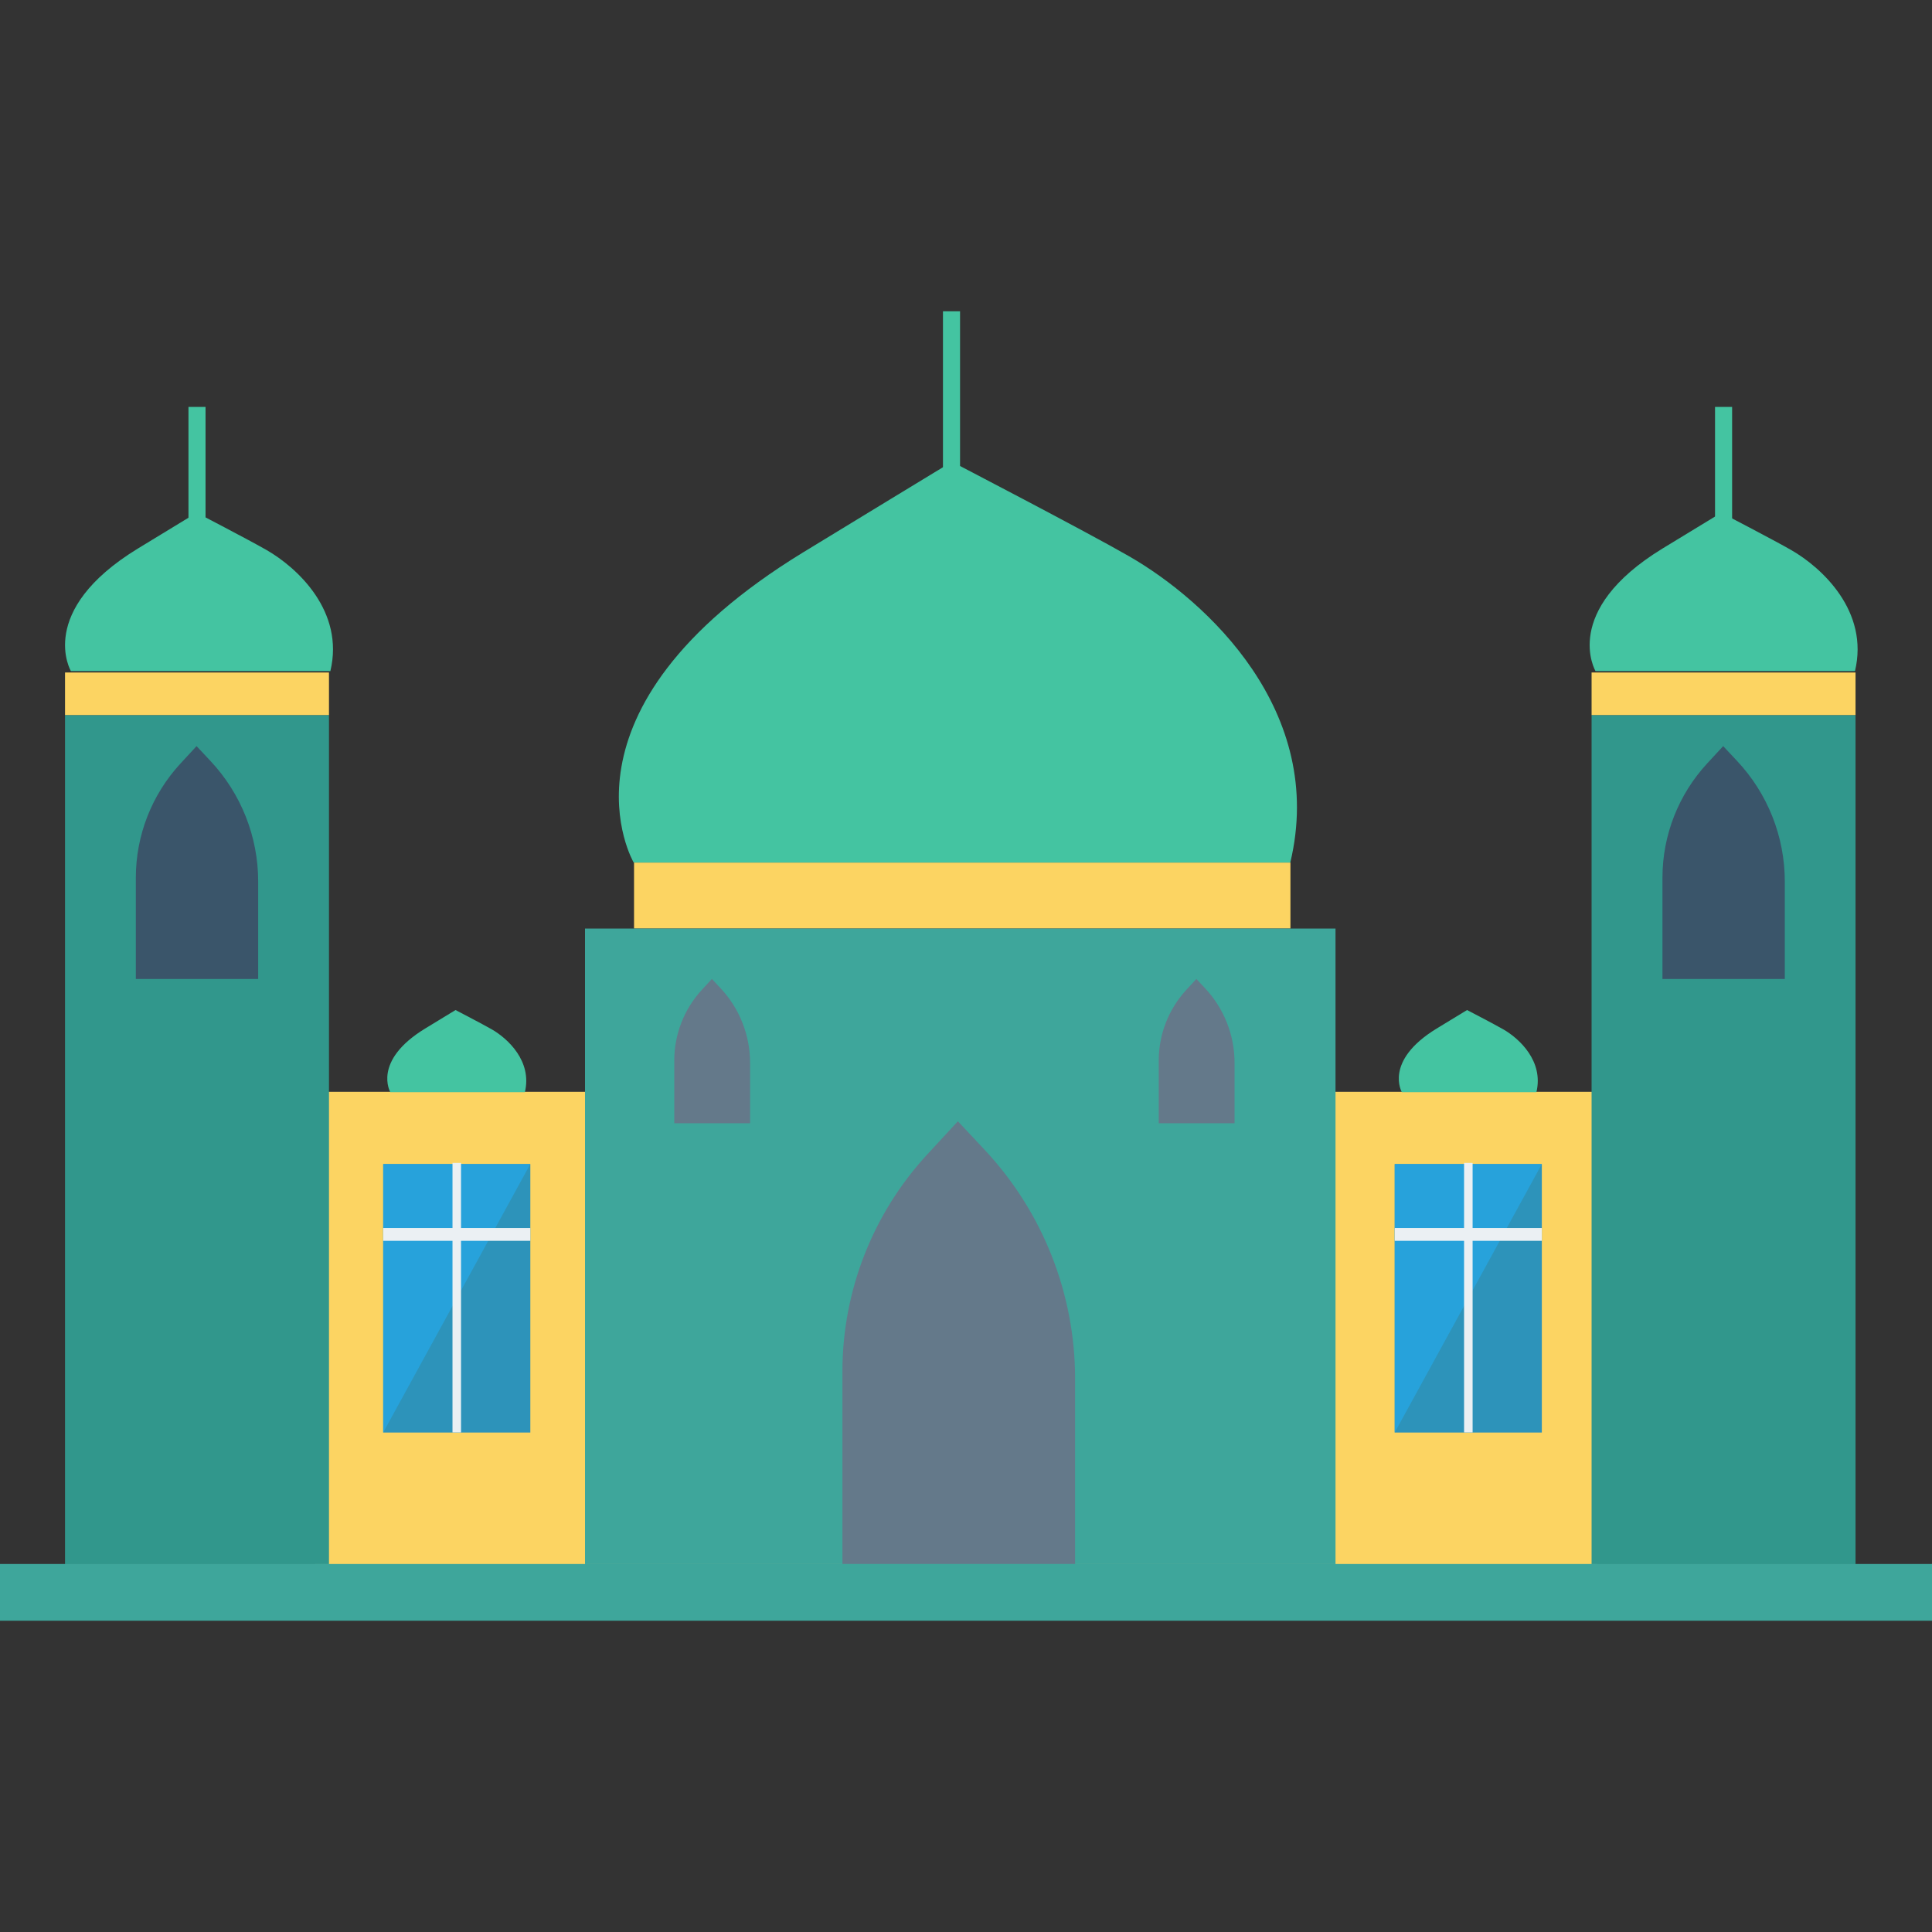 <?xml version="1.0" encoding="iso-8859-1"?>
<!-- Generator: Adobe Illustrator 19.0.0, SVG Export Plug-In . SVG Version: 6.00 Build 0)  -->
<svg version="1.1" id="Capa_1" xmlns="http://www.w3.org/2000/svg" xmlns:xlink="http://www.w3.org/1999/xlink" x="0px" y="0px"
	 viewBox="0 0 426.667 426.667" style="enable-background:new 0 0 426.667 426.667;" xml:space="preserve">
<rect x="0" y="0" width="426.667" height="426.667" fill="#333333" stroke="none"/>
<rect x="140.023" y="190.485" style="fill:#FCD462;" width="144.96" height="14.571"/>
<g>
	<path style="fill:#44C4A1;" d="M139.944,190.485c0,0-19.671-33.54,37.364-68.465c8.215-5.03,32.916-20.038,32.916-20.038
		s29.549,15.35,39.143,20.873c17.126,9.861,43.591,34.232,35.584,67.63H139.944z"/>
	<rect x="208.247" y="68.745" style="fill:#44C4A1;" width="3.772" height="43.456"/>
</g>
<rect x="69.513" y="241.118" style="fill:#FCD462;" width="283.264" height="104.311"/>
<rect x="14.362" y="157.918" style="fill:#31978C;" width="58.291" height="187.507"/>
<path style="fill:#3A556A;" d="M57.019,216.196H29.998v-22.363c0-9.348,3.522-18.354,9.865-25.221l3.544-3.838l3.087,3.293
	c6.762,7.212,10.525,16.728,10.525,26.615V216.196z"/>
<rect x="14.362" y="148.514" style="fill:#FCD462;" width="58.291" height="9.395"/>
<g>
	<path style="fill:#44C4A1;" d="M15.659,148.21c0,0-7.773-13.254,14.765-27.054c3.246-1.988,13.007-7.918,13.007-7.918
		s11.677,6.066,15.468,8.248c6.767,3.897,17.225,13.527,14.061,26.724H15.659z"/>
	<rect x="41.621" y="89.865" style="fill:#44C4A1;" width="3.772" height="43.456"/>
</g>
<rect x="351.488" y="157.918" style="fill:#31978C;" width="58.291" height="187.507"/>
<path style="fill:#3A556A;" d="M394.162,216.196H367.14v-22.363c0-9.348,3.522-18.354,9.865-25.221l3.544-3.838l3.087,3.293
	c6.762,7.212,10.525,16.728,10.525,26.615V216.196z"/>
<rect x="351.488" y="148.514" style="fill:#FCD462;" width="58.291" height="9.395"/>
<g>
	<path style="fill:#44C4A1;" d="M352.358,148.21c0,0-7.773-13.254,14.764-27.054c3.246-1.988,13.007-7.918,13.007-7.918
		s11.677,6.066,15.468,8.248c6.767,3.897,17.225,13.527,14.061,26.724H352.358z"/>
	<rect x="378.752" y="89.865" style="fill:#44C4A1;" width="3.772" height="43.456"/>
</g>
<rect x="129.195" y="205.065" style="fill:#3EA69B;" width="165.743" height="140.356"/>
<g>
	<path style="fill:#64798A;" d="M237.428,345.415H186.04v-42.528c0-17.778,6.698-34.904,18.761-47.964l6.74-7.298l5.871,6.262
		c12.86,13.716,20.016,31.813,20.016,50.615V345.415z"/>
	<path style="fill:#64798A;" d="M272.645,248.059h-16.744v-13.857c0-5.793,2.183-11.373,6.113-15.628l2.196-2.378l1.913,2.04
		c4.19,4.469,6.522,10.366,6.522,16.492V248.059z"/>
	<path style="fill:#64798A;" d="M165.651,248.059h-16.744v-13.857c0-5.793,2.183-11.373,6.113-15.628l2.196-2.378l1.913,2.04
		c4.19,4.469,6.522,10.366,6.522,16.492V248.059z"/>
</g>
<g>
	<path style="fill:#44C4A1;" d="M309.585,241.197c0,0-4.032-6.874,7.658-14.032c1.684-1.031,6.746-4.107,6.746-4.107
		s6.056,3.146,8.023,4.278c3.51,2.021,8.934,7.016,7.293,13.861H309.585z"/>
	<path style="fill:#44C4A1;" d="M86.198,241.197c0,0-4.032-6.874,7.658-14.032c1.684-1.031,6.746-4.107,6.746-4.107
		s6.056,3.146,8.023,4.278c3.51,2.021,8.934,7.016,7.293,13.861H86.198z"/>
</g>
<rect x="308.011" y="257.075" style="fill:#2D93BA;" width="32.491" height="59.29"/>
<polygon style="fill:#27A2DB;" points="308.015,316.357 308.015,257.066 340.504,257.066 "/>
<g>
	<rect x="323.328" y="256.819" style="fill:#EBF0F3;" width="1.886" height="59.524"/>
	<rect x="308.011" y="271.198" style="fill:#EBF0F3;" width="32.491" height="2.829"/>
</g>
<rect x="84.629" y="257.075" style="fill:#2D93BA;" width="32.491" height="59.29"/>
<polygon style="fill:#27A2DB;" points="84.628,316.357 84.628,257.066 117.117,257.066 "/>
<g>
	<rect x="99.93" y="256.819" style="fill:#EBF0F3;" width="1.886" height="59.524"/>
	<rect x="84.629" y="271.198" style="fill:#EBF0F3;" width="32.491" height="2.829"/>
</g>
<rect y="345.395" style="fill:#3EA69B;" width="426.667" height="12.527"/>
<g>
</g>
<g>
</g>
<g>
</g>
<g>
</g>
<g>
</g>
<g>
</g>
<g>
</g>
<g>
</g>
<g>
</g>
<g>
</g>
<g>
</g>
<g>
</g>
<g>
</g>
<g>
</g>
<g>
</g>
</svg>
